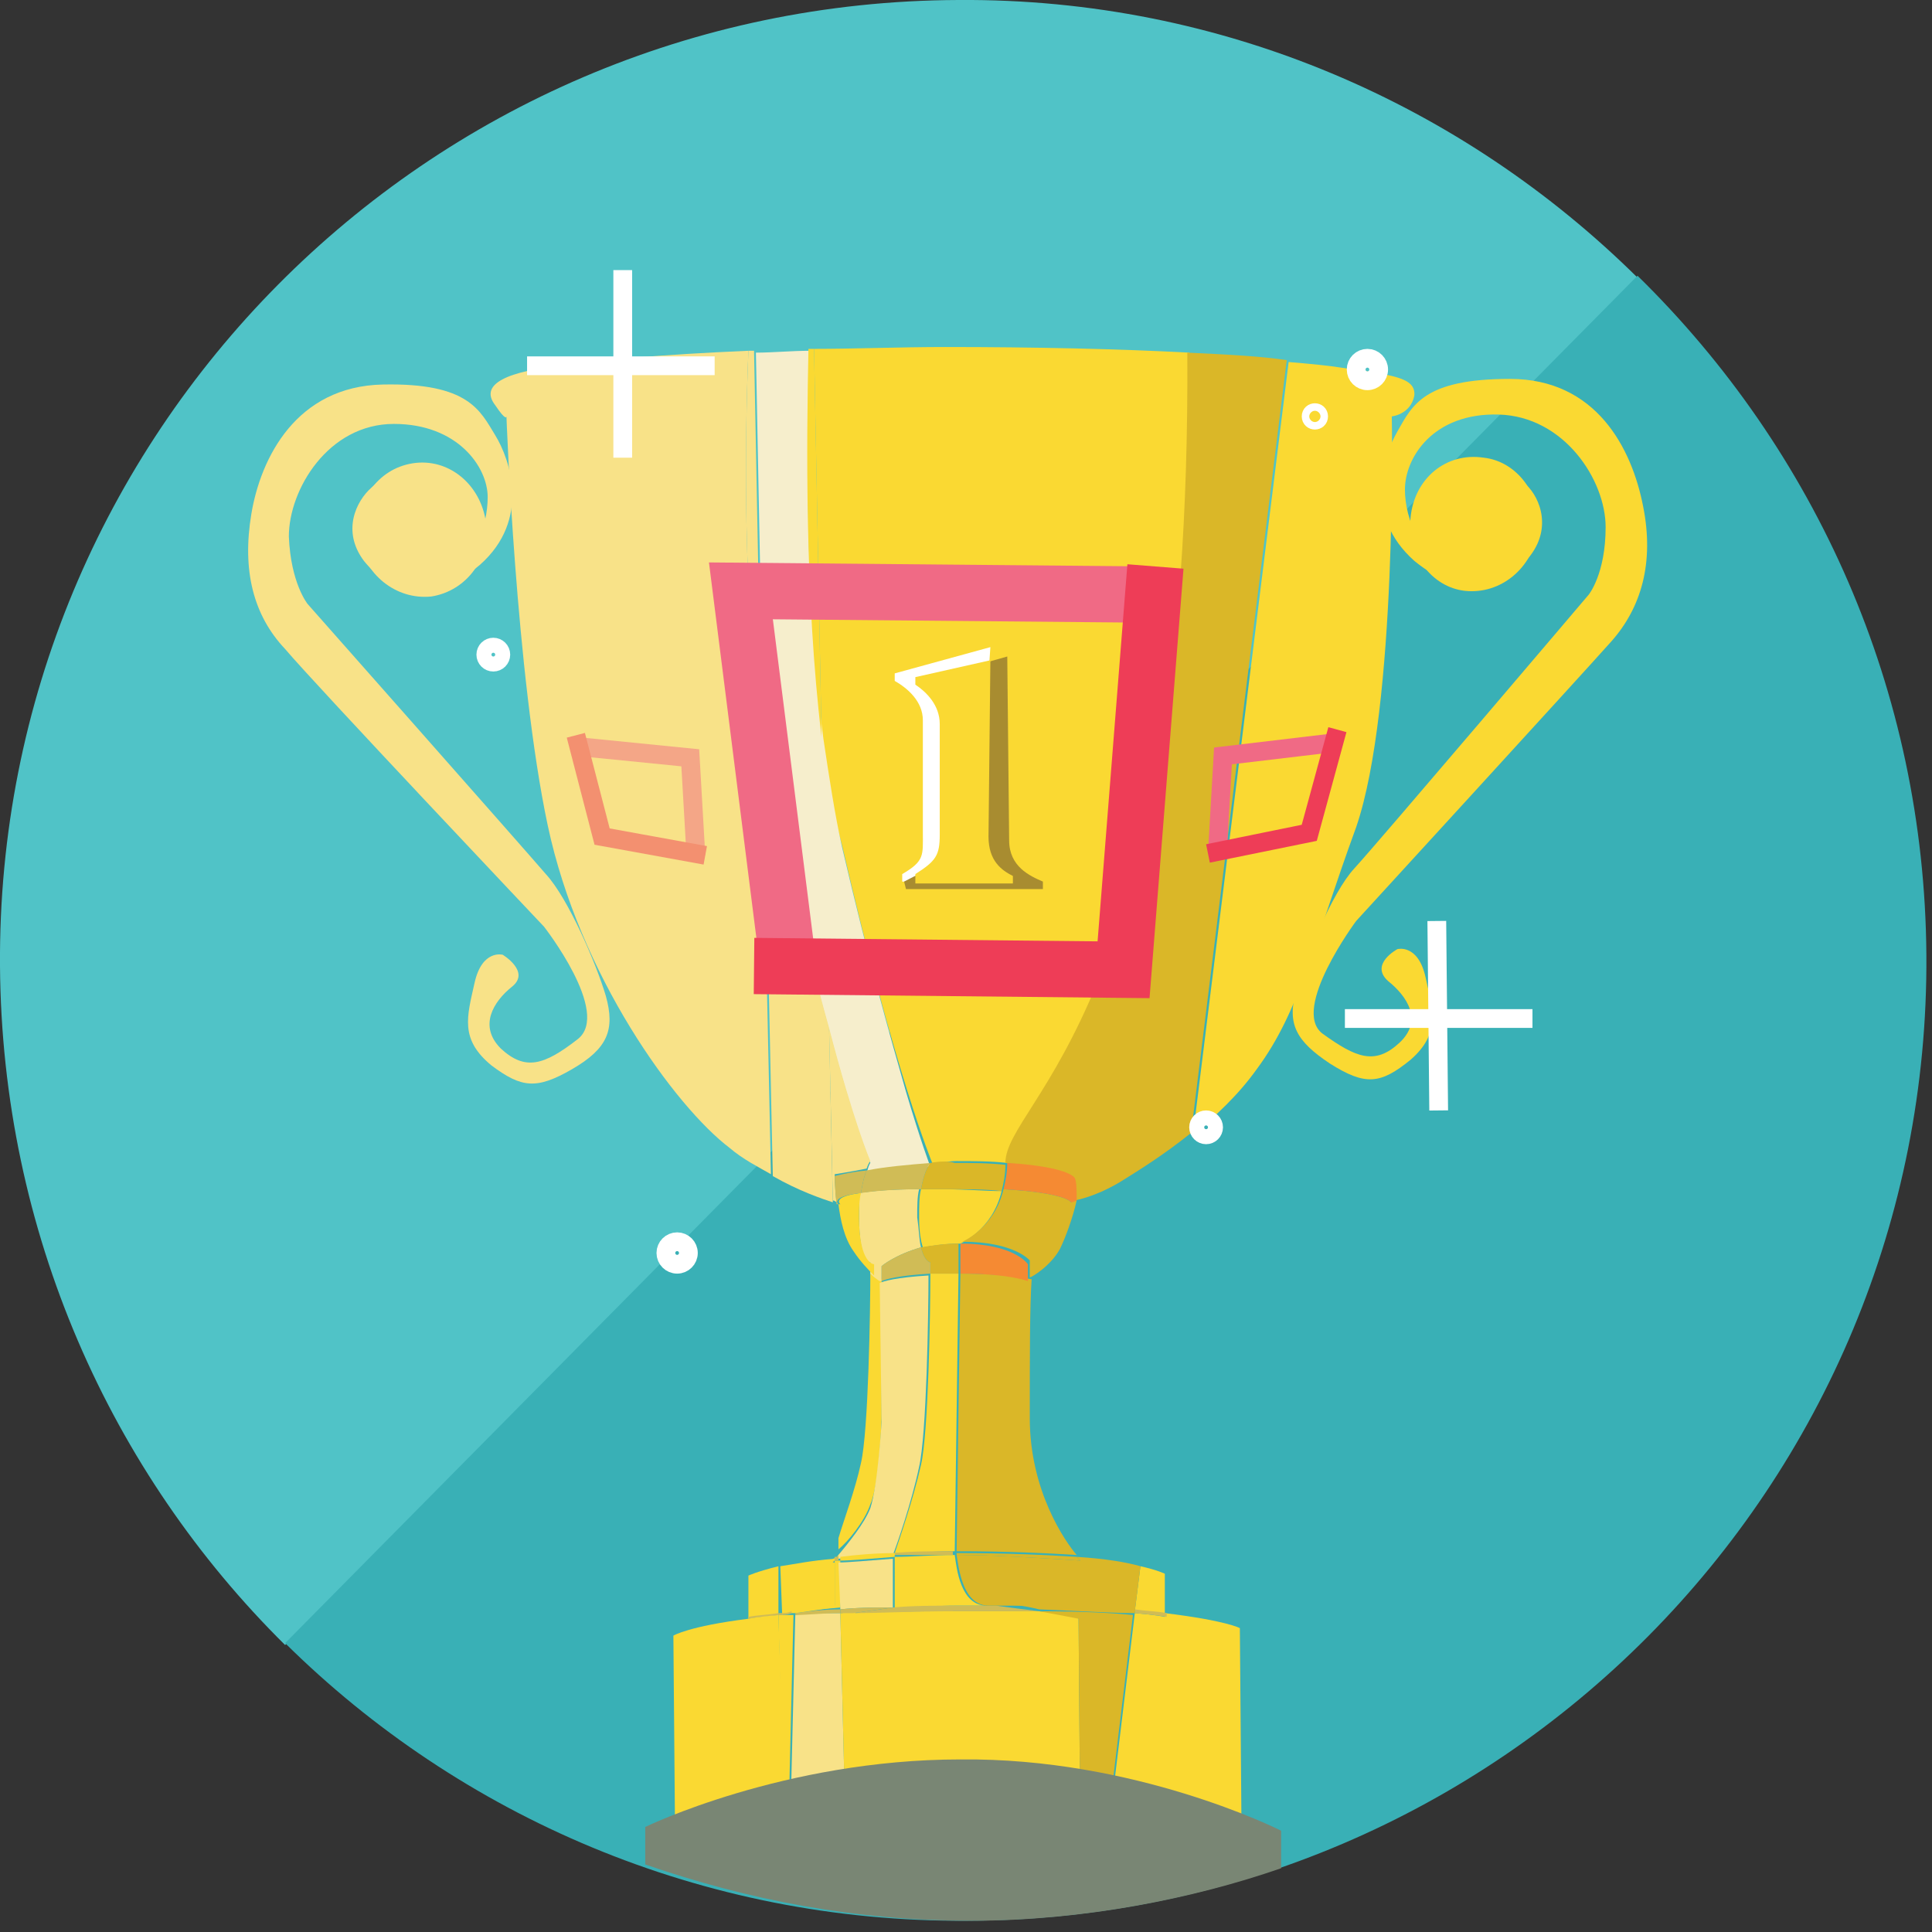 <?xml version="1.0" encoding="utf-8"?>
<!-- Generator: Adobe Illustrator 19.1.0, SVG Export Plug-In . SVG Version: 6.00 Build 0)  -->
<svg version="1.1" id="Layer_1" xmlns:sketch="http://www.bohemiancoding.com/sketch/ns"
	 xmlns="http://www.w3.org/2000/svg" xmlns:xlink="http://www.w3.org/1999/xlink" x="0px" y="0px" width="103px" height="103px"
	 viewBox="-254 345 103 103" style="enable-background:new -254 345 103 103;" xml:space="preserve">
<rect x="-254" y="345" width="103" height="103" fill="#333333" stroke="none"/>
<style type="text/css">
	.st0{fill:#50C3C7;}
	.st1{fill:#39B0B6;}
	.st2{fill:#F8E288;}
	.st3{fill:none;}
	.st4{fill:#FAD932;}
	.st5{fill:#F6EECC;}
	.st6{fill:#DAB728;}
	.st7{fill:#D0BC56;}
	.st8{fill:#F58A33;}
	.st9{fill:#798674;}
	.st10{fill:none;stroke:#FFFFFF;stroke-miterlimit:10;}
	.st11{fill:none;stroke:#F06A85;stroke-width:3;stroke-miterlimit:10;}
	.st12{fill:none;stroke:#EE3D57;stroke-width:3;stroke-miterlimit:10;}
	.st13{fill:none;stroke:#F06A85;stroke-miterlimit:10;}
	.st14{fill:none;stroke:#EE3D57;stroke-miterlimit:10;}
	.st15{opacity:0.5;}
	.st16{fill:#FFFFFF;}
	.st17{fill:#A88C30;}
</style>
<title>Slice 1</title>
<desc>Created with Sketch.</desc>
<path class="st0" d="M-202.9,345c-28.4,0.1-51.3,23.2-51.1,51.5c0.1,14.2,5.9,27,15.2,36.2l72.1-72.9
	C-176,350.6-188.8,344.9-202.9,345z"/>
<path class="st1" d="M-166.7,359.7l-72.1,72.9c9.3,9.2,22.2,14.9,36.4,14.8c28.4-0.1,51.3-23.2,51.1-51.5
	C-151.4,381.8-157.2,369-166.7,359.7z"/>
<path class="st2" d="M-232,370.5c-0.5-1.2-1.4-0.2-2.2,0.5c-0.8,0.7-1.6,2.3-0.4,3.9c1.2,1.5,3.4,2.6,6.2,0.2
	c2.7-2.4,1.6-5.6,0.8-6.9s-1.4-2.8-6-2.7c-4.6,0.1-6.5,3.9-7,6.9s0.1,5.4,1.8,7.2c1.6,1.9,13.8,14.8,13.8,14.8s3.6,4.6,1.8,6
	c-1.8,1.4-2.8,1.7-4.1,0.5c-1.2-1.2-0.4-2.5,0.6-3.3c1-0.8-0.5-1.7-0.5-1.7s-1.1-0.3-1.5,1.5c-0.4,1.8-0.8,3,0.9,4.4
	c1.6,1.2,2.4,1.3,4.3,0.2s2.3-2.1,1.8-3.9c-0.5-1.7-2-5.2-3.2-6.5c-1.2-1.4-12.7-14.4-12.7-14.4s-0.9-1.1-1-3.6c0-2.5,2.1-6,5.6-6
	c3.4,0,5,2.3,5,3.9c0,1.5-0.7,4.1-3.3,4.1s-2.3-2.2-2.3-2.2s-0.2-1,0.9-1.2C-231.6,371.5-232,370.5-232,370.5z"/>
<g>
	<path class="st3" d="M-209.3,427.8v-0.6c-0.2,0.4-0.3,0.7-0.3,0.7v0.1h0.1C-209.4,428-209.3,427.9-209.3,427.8z"/>
	<path class="st4" d="M-209.1,390.1c2.8,12.1,4.8,16.9,4.8,16.9l0,0c0.4,0,0.9-0.1,1.3-0.1c0.9,0,1.8,0,2.7,0.1
		c0-3.2,9.8-8.2,9.7-43.2c-3.7-0.2-8.3-0.3-13-0.3c-2.4,0-4.9,0.1-7,0.1l0.4,20.7C-209.9,386.3-209.6,388.3-209.1,390.1z"/>
	<path class="st5" d="M-207.6,407c0,0-0.9-2.1-2.2-7.1c-0.7-2.5-1.5-5.7-2.5-9.7c-0.4-1.8-0.7-3.7-1-5.8l-0.4-20.6
		c0.9,0,1.9-0.1,2.9-0.1c-0.2,4.8-0.3,13.2,0.7,20.7c0.3,2,0.6,4,1,5.8c1.4,6,2.6,10.2,3.4,13c0.8,2.7,1.3,4,1.3,4
		c-1.2,0.1-2.4,0.3-3.4,0.4C-207.7,407.1-207.6,407-207.6,407z"/>
	<path class="st2" d="M-214.1,363.7c-4.6,0.2-8.1,0.5-10.1,0.8c-3.4,0.4-4.1,1.2-3.4,2.1c0.6,0.9,0.6,0.6,0.6,0.6s0.5,13.8,2.2,21.8
		c1.7,8,6.8,15,9.7,17.2c0.7,0.6,1.5,1,2.2,1.4l-0.5-23.4C-214.4,376.9-214.3,368.6-214.1,363.7z"/>
	<path class="st4" d="M-178.6,366.1c0.1-1-1.2-1.1-3.9-1.5c-0.6-0.1-1.6-0.2-2.8-0.3l-5.1,41.2c1.2-1,2.4-2.1,3.4-3.5
		c2.3-3.1,3-6.6,5.3-12.9c2.2-6.4,1.9-21.9,1.9-21.9S-178.8,367.1-178.6,366.1z"/>
	<path class="st4" d="M-204.9,408.4c-0.1,0.4-0.1,0.9-0.1,1.5c0,0.8,0.1,1.3,0.2,1.6c0.6-0.1,1.2-0.2,2-0.2c0,0,1.7-0.7,2.2-2.8
		c-0.9,0-1.9-0.1-3.2-0.1C-204.2,408.4-204.6,408.4-204.9,408.4z"/>
	<path class="st6" d="M-204.4,407c0,0-0.3,0.3-0.5,1.4c0.3,0,0.7,0,1.1,0c1.3,0,2.4,0,3.2,0.1c0.1-0.4,0.2-0.9,0.2-1.4
		c-0.9-0.1-1.8-0.1-2.7-0.1C-203.4,406.9-203.9,406.9-204.4,407z"/>
	<path class="st4" d="M-204.4,412.9c0,2-0.1,8.5-0.5,10.2c-0.4,1.8-1.2,4.1-1.4,4.7c1,0,2-0.1,3.2-0.1l0.2-14.8c-0.1,0-0.1,0-0.2,0
		C-203.5,412.9-203.9,412.9-204.4,412.9z"/>
	<path class="st4" d="M-209.4,428c0.1,0,0.1,0,0.2,0v-0.2C-209.3,427.9-209.4,428-209.4,428z"/>
	<path class="st6" d="M-204.4,412.3c0,0,0,0.2,0,0.6c0.4,0,0.8,0,1.3,0c0.1,0,0.1,0,0.2,0v-1.6c-0.8,0-1.4,0.1-2,0.2
		C-204.7,412.3-204.4,412.3-204.4,412.3z"/>
	<path class="st4" d="M-191.9,431v-2.1c0,0-0.4-0.2-1.3-0.4l-0.3,2.4C-192.9,430.9-192.4,431-191.9,431z"/>
	<path class="st4" d="M-212.5,428.5c-1.2,0.3-1.6,0.5-1.6,0.5v2.3c0.5-0.1,1-0.1,1.6-0.2V428.5z"/>
	<path class="st4" d="M-209.2,428.2c-0.1,0-0.2,0-0.3,0v2.4l-2.1,0.3l0,0c0.7-0.1,1.5-0.1,2.4-0.2L-209.2,428.2z"/>
	<path class="st4" d="M-206.3,430.7L-206.3,430.7c1,0,2.1-0.1,3.3-0.1c0.7,0,1.4,0,2,0c-0.1,0-0.3,0-0.4,0c-1.4,0-1.6-2-1.7-2.7
		c-1.2,0-2.3,0.1-3.2,0.1L-206.3,430.7z"/>
	<path class="st4" d="M-209.5,428.1v0.1l0.1-0.1C-209.5,428-209.5,428.1-209.5,428.1z"/>
	<path class="st7" d="M-206.4,427.9L-206.4,427.9c1,0,2.1,0,3.2,0c0-0.1,0-0.2,0-0.2c-1.2,0-2.2,0-3.2,0.1
		C-206.3,427.9-206.4,427.9-206.4,427.9z"/>
	<path class="st7" d="M-209.3,428c-0.1,0-0.1,0-0.2,0c0,0.1-0.1,0.1-0.1,0.1v0.1c0.1,0,0.2,0,0.3,0V428z"/>
	<path class="st4" d="M-193.5,431l-1.5,12.4c6.3,0.2,7.2,0.6,7.2,0.6l-0.1-12.2c0,0-0.7-0.4-4-0.8v0.2
		C-191.9,431.2-192.3,431.1-193.5,431z"/>
	<path class="st4" d="M-198.6,430.9c-1.2,0-2.7,0-4.5,0c-2.2,0-4,0-5.4,0.1l-0.3,12.6c1.6,0,3.5-0.1,5.9-0.1c2.5,0,4.8,0,6.5,0
		l-0.1-12.2C-196.5,431.2-197.5,431-198.6,430.9z"/>
	<path class="st4" d="M-214.1,431.3L-214.1,431.3c-3.2,0.4-4,0.9-4,0.9l0.1,11.9c0,0,0.9-0.3,5.9-0.6l-0.4-12.4
		C-213.7,431.2-214.1,431.3-214.1,431.3z"/>
	<path class="st2" d="M-211.6,431.1l-0.3,12.5c0.9,0,1.9-0.1,3-0.1l-0.3-12.5C-210.2,431-211,431-211.6,431.1z"/>
	<path class="st7" d="M-206.4,430.7l-2.1,0.3c1.4,0,3.2-0.1,5.4-0.1c1.7,0,3.2,0,4.5,0c-0.8-0.1-1.6-0.2-2.3-0.3c-0.6,0-1.3,0-2,0
		C-204.2,430.6-205.3,430.6-206.4,430.7z"/>
	<path class="st7" d="M-212.5,431.1V431c-0.6,0.1-1.1,0.1-1.6,0.2v0.1C-214.1,431.3-213.7,431.2-212.5,431.1z"/>
	<path class="st7" d="M-211.6,431v0.1c0.6,0,1.5-0.1,2.4-0.1v-0.2C-210.1,430.8-210.9,430.9-211.6,431z"/>
	<path class="st7" d="M-193.5,431c1.2,0.1,1.7,0.2,1.7,0.2V431c-0.5-0.1-1-0.1-1.7-0.2V431z"/>
	<path class="st6" d="M-190.7,363.8c0.2,35.1-9.7,39.9-9.7,43.2c1.8,0.2,3.4,0.5,3.6,0.8c0.1,0.2,0.1,0.7,0.1,1.2
		c0.5-0.1,1.5-0.4,2.6-1.1c0.8-0.5,2.1-1.3,3.6-2.5l5.1-41.2C-186.7,364-188.5,363.9-190.7,363.8z"/>
	<path class="st6" d="M-200.5,408.4c-0.5,2.1-2.2,2.8-2.2,2.8c2.8,0,3.6,1,3.6,1s0,0.3,0,0.9c0.1,0,1.1-0.6,1.6-1.5
		c0.3-0.6,0.7-1.7,0.9-2.6c-0.2,0-0.3,0.1-0.3,0.1S-197.1,408.6-200.5,408.4z"/>
	<path class="st8" d="M-196.7,407.8c-0.3-0.4-1.8-0.7-3.6-0.8c0,0.5-0.1,1-0.2,1.4c3.4,0.2,3.6,0.7,3.6,0.7s0.1,0,0.3-0.1
		C-196.6,408.5-196.6,408-196.7,407.8z"/>
	<path class="st6" d="M-202.8,412.9l-0.2,14.8c2.7,0,4.8,0.1,6.4,0.2c-0.6-0.7-2.5-3.4-2.5-7.3c0-3.2,0-6,0.1-7.4l0,0
		C-199.1,413.2-200.2,412.9-202.8,412.9z"/>
	<path class="st8" d="M-202.8,411.3v1.6c2.6,0,3.6,0.4,3.6,0.4l0,0c0-0.6,0-0.9,0-0.9S-199.9,411.3-202.8,411.3z"/>
	<path class="st6" d="M-202.7,427.9c-0.1,0-0.2,0-0.3,0c0.1,0.6,0.3,2.7,1.7,2.7c0.1,0,0.3,0,0.4,0c3.1,0,5.6,0.1,7.4,0.3l0.3-2.4
		c-0.7-0.2-1.8-0.4-3.4-0.5c0.1,0.1,0.2,0.2,0.2,0.2S-200.7,427.9-202.7,427.9z"/>
	<path class="st6" d="M-203,427.9c0.1,0,0.2,0,0.3,0c2,0,6.3,0.3,6.3,0.3s-0.1-0.1-0.2-0.2c-1.6-0.1-3.6-0.2-6.4-0.2
		C-203,427.8-203,427.8-203,427.9z"/>
	<path class="st6" d="M-198.6,430.9c1.1,0.2,2.1,0.4,2.1,0.4l0.1,12.2c0.5,0,0.9,0,1.3,0l1.5-12.4
		C-194.6,431-196.2,430.9-198.6,430.9z"/>
	<path class="st6" d="M-193.5,431v-0.2c-1.8-0.1-4.3-0.3-7.4-0.3c0.7,0,1.5,0.1,2.3,0.3C-196.2,430.9-194.6,431-193.5,431z"/>
	<path class="st4" d="M-207.6,425.2c0.5-1.1,0.6-4.6,0.6-4.6v-7.4h-0.1c0,0-0.2-0.1-0.5-0.4c0,2-0.1,8.5-0.5,10.2
		c-0.3,1.4-0.9,3-1.2,4v0.6C-208.8,427.2-207.9,426.1-207.6,425.2z"/>
	<path class="st4" d="M-210.2,384.3l-0.4-20.7c-0.1,0-0.2,0-0.3,0C-211,368.5-211.1,376.8-210.2,384.3z"/>
	<path class="st2" d="M-208.2,409.9c0,2.4,0.6,2.4,0.6,2.4s0,0.2,0,0.6c0.3,0.3,0.5,0.4,0.5,0.4s0,0,0.1,0v-0.8c0,0,0.7-0.6,2.1-1
		c-0.1-0.4-0.1-0.9-0.2-1.6c0-0.6,0-1.1,0.1-1.5c-1.5,0-2.5,0.1-3.2,0.2C-208.2,408.9-208.2,409.4-208.2,409.9z"/>
	<path class="st7" d="M-208.1,408.6c0.7-0.1,1.7-0.2,3.2-0.2c0.2-1.1,0.5-1.4,0.5-1.4c-1.2,0.1-2.4,0.2-3.4,0.4
		C-207.9,407.6-208,408-208.1,408.6z"/>
	<path class="st2" d="M-207,420.8c0,0-0.2,3.4-0.6,4.6c-0.3,0.8-1.2,1.9-1.7,2.5v0.2c0.8-0.1,1.8-0.1,2.9-0.2c0.2-0.5,1-2.8,1.4-4.7
		c0.4-1.7,0.5-8.2,0.5-10.2c-1.7,0.1-2.4,0.3-2.6,0.4L-207,420.8z"/>
	<path class="st7" d="M-207,413.3c0.2-0.1,0.9-0.3,2.6-0.4c0-0.4,0-0.6,0-0.6s-0.3,0-0.5-0.8c-1.4,0.4-2.1,1-2.1,1V413.3z"/>
	<path class="st2" d="M-209.2,430.8c0.9-0.1,1.8-0.1,2.8-0.1l0,0v-2.6c-1.3,0.1-2.4,0.2-2.9,0.2L-209.2,430.8z"/>
	<path class="st4" d="M-209.2,428.2c0.5,0,1.6-0.1,2.9-0.2v-0.1c0,0,0,0,0-0.1c-1.1,0-2.1,0.1-2.9,0.2V428.2z"/>
	<path class="st4" d="M-209.2,431l0.3,12.5c0.1,0,0.1,0,0.2,0l0.3-12.6C-208.7,430.9-209,431-209.2,431z"/>
	<path class="st7" d="M-209.2,430.8v0.2c0.2,0,0.5,0,0.7,0l2.1-0.3C-207.4,430.7-208.3,430.7-209.2,430.8z"/>
	<path class="st2" d="M-213.4,384.3l-0.4-20.6c-0.1,0-0.2,0-0.3,0C-214.3,368.6-214.4,376.9-213.4,384.3z"/>
	<path class="st2" d="M-209.8,399.8c-0.7-2.5-1.5-5.7-2.5-9.7c-0.4-1.8-0.8-3.7-1-5.8l0.5,23.4c1.4,0.8,2.6,1.2,3.2,1.4
		L-209.8,399.8z"/>
	<path class="st4" d="M-211.6,431L-211.6,431l2.1-0.3v-2.4c-0.1,0-0.1,0-0.1,0s0,0,0.1-0.1v-0.1c-1.3,0.1-2.2,0.3-2.9,0.4l0.1,2.6
		C-212.2,431-212,431-211.6,431z"/>
	<path class="st7" d="M-209.6,428.3L-209.6,428.3l0.1-0.1C-209.6,428.2-209.6,428.3-209.6,428.3z"/>
	<path class="st4" d="M-212.5,431.1l0.3,12.5c0.1,0,0.1,0,0.2,0l0.3-12.5C-212,431.1-212.2,431.1-212.5,431.1z"/>
	<path class="st7" d="M-212.5,431v0.1c0.2,0,0.5,0,0.7-0.1v-0.1C-212,431-212.2,431-212.5,431z"/>
	<path class="st2" d="M-209.5,407.6c0,0,0.7-0.1,1.7-0.3c0.1-0.3,0.2-0.4,0.2-0.4s-0.9-2.1-2.2-7.1l0.2,9.2c0.1,0,0.2,0.1,0.2,0.1
		C-209.5,408.3-209.5,407.6-209.5,407.6z"/>
	<path class="st4" d="M-208.2,409.9c0-0.5,0-0.9,0.1-1.3c-1.6,0.2-1.1,0.6-1.1,0.6s0,0-0.1,0c0.1,0.8,0.3,1.8,0.8,2.5
		c0.4,0.6,0.8,1,1.1,1.3c0-0.4,0-0.6,0-0.6S-208.2,412.4-208.2,409.9z"/>
	<path class="st7" d="M-208.1,408.6c0.1-0.6,0.2-1,0.3-1.2c-1,0.1-1.7,0.3-1.7,0.3s0,0.7,0.1,1.5c0.1,0,0.1,0,0.1,0
		S-209.8,408.8-208.1,408.6z"/>
</g>
<g>
	<path class="st3" d="M-202.9,345.3c-27.8,0.1-50.2,22.8-50.1,50.6c0.1,21.7,13.9,40,33.1,47v-2c0,0,7.5-3.5,16.8-3.6
		c9.4,0,17,3.6,17,3.6v2c19.7-7,33.6-25.7,33.5-47.7C-152.5,367.6-175.2,345.2-202.9,345.3z"/>
	<path class="st9" d="M-202.8,438.8c-9.4,0-16.8,3.6-16.8,3.6v2c5.5,1.9,11.2,3,17.4,3c6,0,11.9-1.2,16.5-2.8v-2
		C-185.9,442.5-193.5,438.7-202.8,438.8z"/>
</g>
<path class="st2" d="M-228.1,372.8c0.3,1.9-1,3.7-2.9,4c-1.9,0.2-3.6-1.2-3.9-3.1c-0.2-1.9,1-3.7,2.9-4
	C-230.1,369.4-228.4,370.8-228.1,372.8z"/>
<path class="st4" d="M-175,370.2c0.5-1.2,1.4-0.2,2.2,0.5c0.8,0.6,1.6,2.3,0.4,3.9c-1.2,1.5-3.4,2.6-6.2,0.3
	c-2.7-2.4-1.7-5.5-0.9-6.9c0.8-1.4,1.4-2.8,6-2.8s6.5,3.7,7.1,6.8c0.6,3-0.1,5.4-1.7,7.2c-1.6,1.8-13.6,14.9-13.6,14.9
	s-3.5,4.7-1.8,6c1.8,1.3,2.8,1.7,4.1,0.5s0.4-2.5-0.6-3.3c-1-0.9,0.5-1.7,0.5-1.7s1.1-0.3,1.5,1.5c0.4,1.8,0.8,3-0.8,4.4
	c-1.6,1.3-2.4,1.4-4.3,0.2c-1.8-1.2-2.3-2.1-1.8-3.9c0.5-1.7,1.9-5.2,3.1-6.5s12.5-14.6,12.5-14.6s0.9-1.1,0.9-3.6
	c0-2.5-2.2-5.9-5.7-6s-5,2.3-5,4c0,1.5,0.8,4,3.3,4.1c2.6,0,2.2-2.2,2.2-2.2s0.2-1-0.9-1.2C-175.4,371.3-175,370.2-175,370.2z"/>
<path class="st4" d="M-178.8,372.6c-0.2,1.9,1.1,3.7,2.9,3.9c1.9,0.2,3.6-1.2,3.9-3.2c0.2-1.9-1.1-3.7-2.9-3.9
	C-176.9,369.1-178.6,370.5-178.8,372.6z"/>
<g>
	<line class="st10" x1="-177.4" y1="394.1" x2="-177.3" y2="404.2"/>
	<line class="st10" x1="-172.3" y1="399.3" x2="-182.3" y2="399.3"/>
</g>
<circle class="st10" cx="-217.9" cy="411.8" r="0.6"/>
<circle class="st10" cx="-181.1" cy="364.7" r="0.6"/>
<circle class="st10" cx="-189.7" cy="405.1" r="0.4"/>
<circle class="st10" cx="-227.7" cy="379.9" r="0.4"/>
<circle class="st10" cx="-183.9" cy="367.2" r="0.2"/>
<g>
	<polyline class="st11" points="-192.6,376.7 -214.5,376.5 -212,396.3 	"/>
	<polyline class="st12" points="-213.8,396.5 -194.1,396.7 -192.4,375.2 	"/>
</g>
<g>
	<polyline class="st13" points="-182.9,384.6 -188.8,385.3 -189.1,390.5 	"/>
	<polyline class="st14" points="-189.6,390.5 -184.2,389.4 -182.7,383.9 	"/>
</g>
<g class="st15">
	<polyline class="st13" points="-223.2,384.8 -217.2,385.4 -216.9,390.6 	"/>
	<polyline class="st14" points="-216.4,390.6 -221.9,389.6 -223.3,384.2 	"/>
</g>
<g>
	<g>
		<path class="st16" d="M-205.9,391.6c1.2-0.7,1.1-1,1.1-2.2v-6c0-1-0.8-1.7-1.5-2.1v-0.4l5.1-1.4l-0.7,10c0,1.4,0.7,1.8,1.3,2.1
			v0.4h-5.3L-205.9,391.6z"/>
	</g>
	<g>
		<path class="st17" d="M-205.8,392c1.3-0.7,2.4-1,2.4-2.2v-6c0-1-0.8-1.7-1.5-2.1v-0.4l4.6-1.3l0.1,9.8c0,1.4,1.1,1.9,1.8,2.2v0.4
			h-7.3L-205.8,392z"/>
	</g>
	<g>
		<path class="st4" d="M-205.2,391.6c1.1-0.7,1.3-1,1.3-2.1v-5.9c0-1-0.7-1.7-1.3-2.1v-0.4l4-0.9l-0.1,9.4c0,1.3,0.7,1.8,1.3,2.1
			v0.4h-5.2L-205.2,391.6z"/>
	</g>
</g>
<g>
	<line class="st10" x1="-225.9" y1="364.5" x2="-215.9" y2="364.5"/>
	<line class="st10" x1="-220.8" y1="359.4" x2="-220.8" y2="369.4"/>
</g>
</svg>
